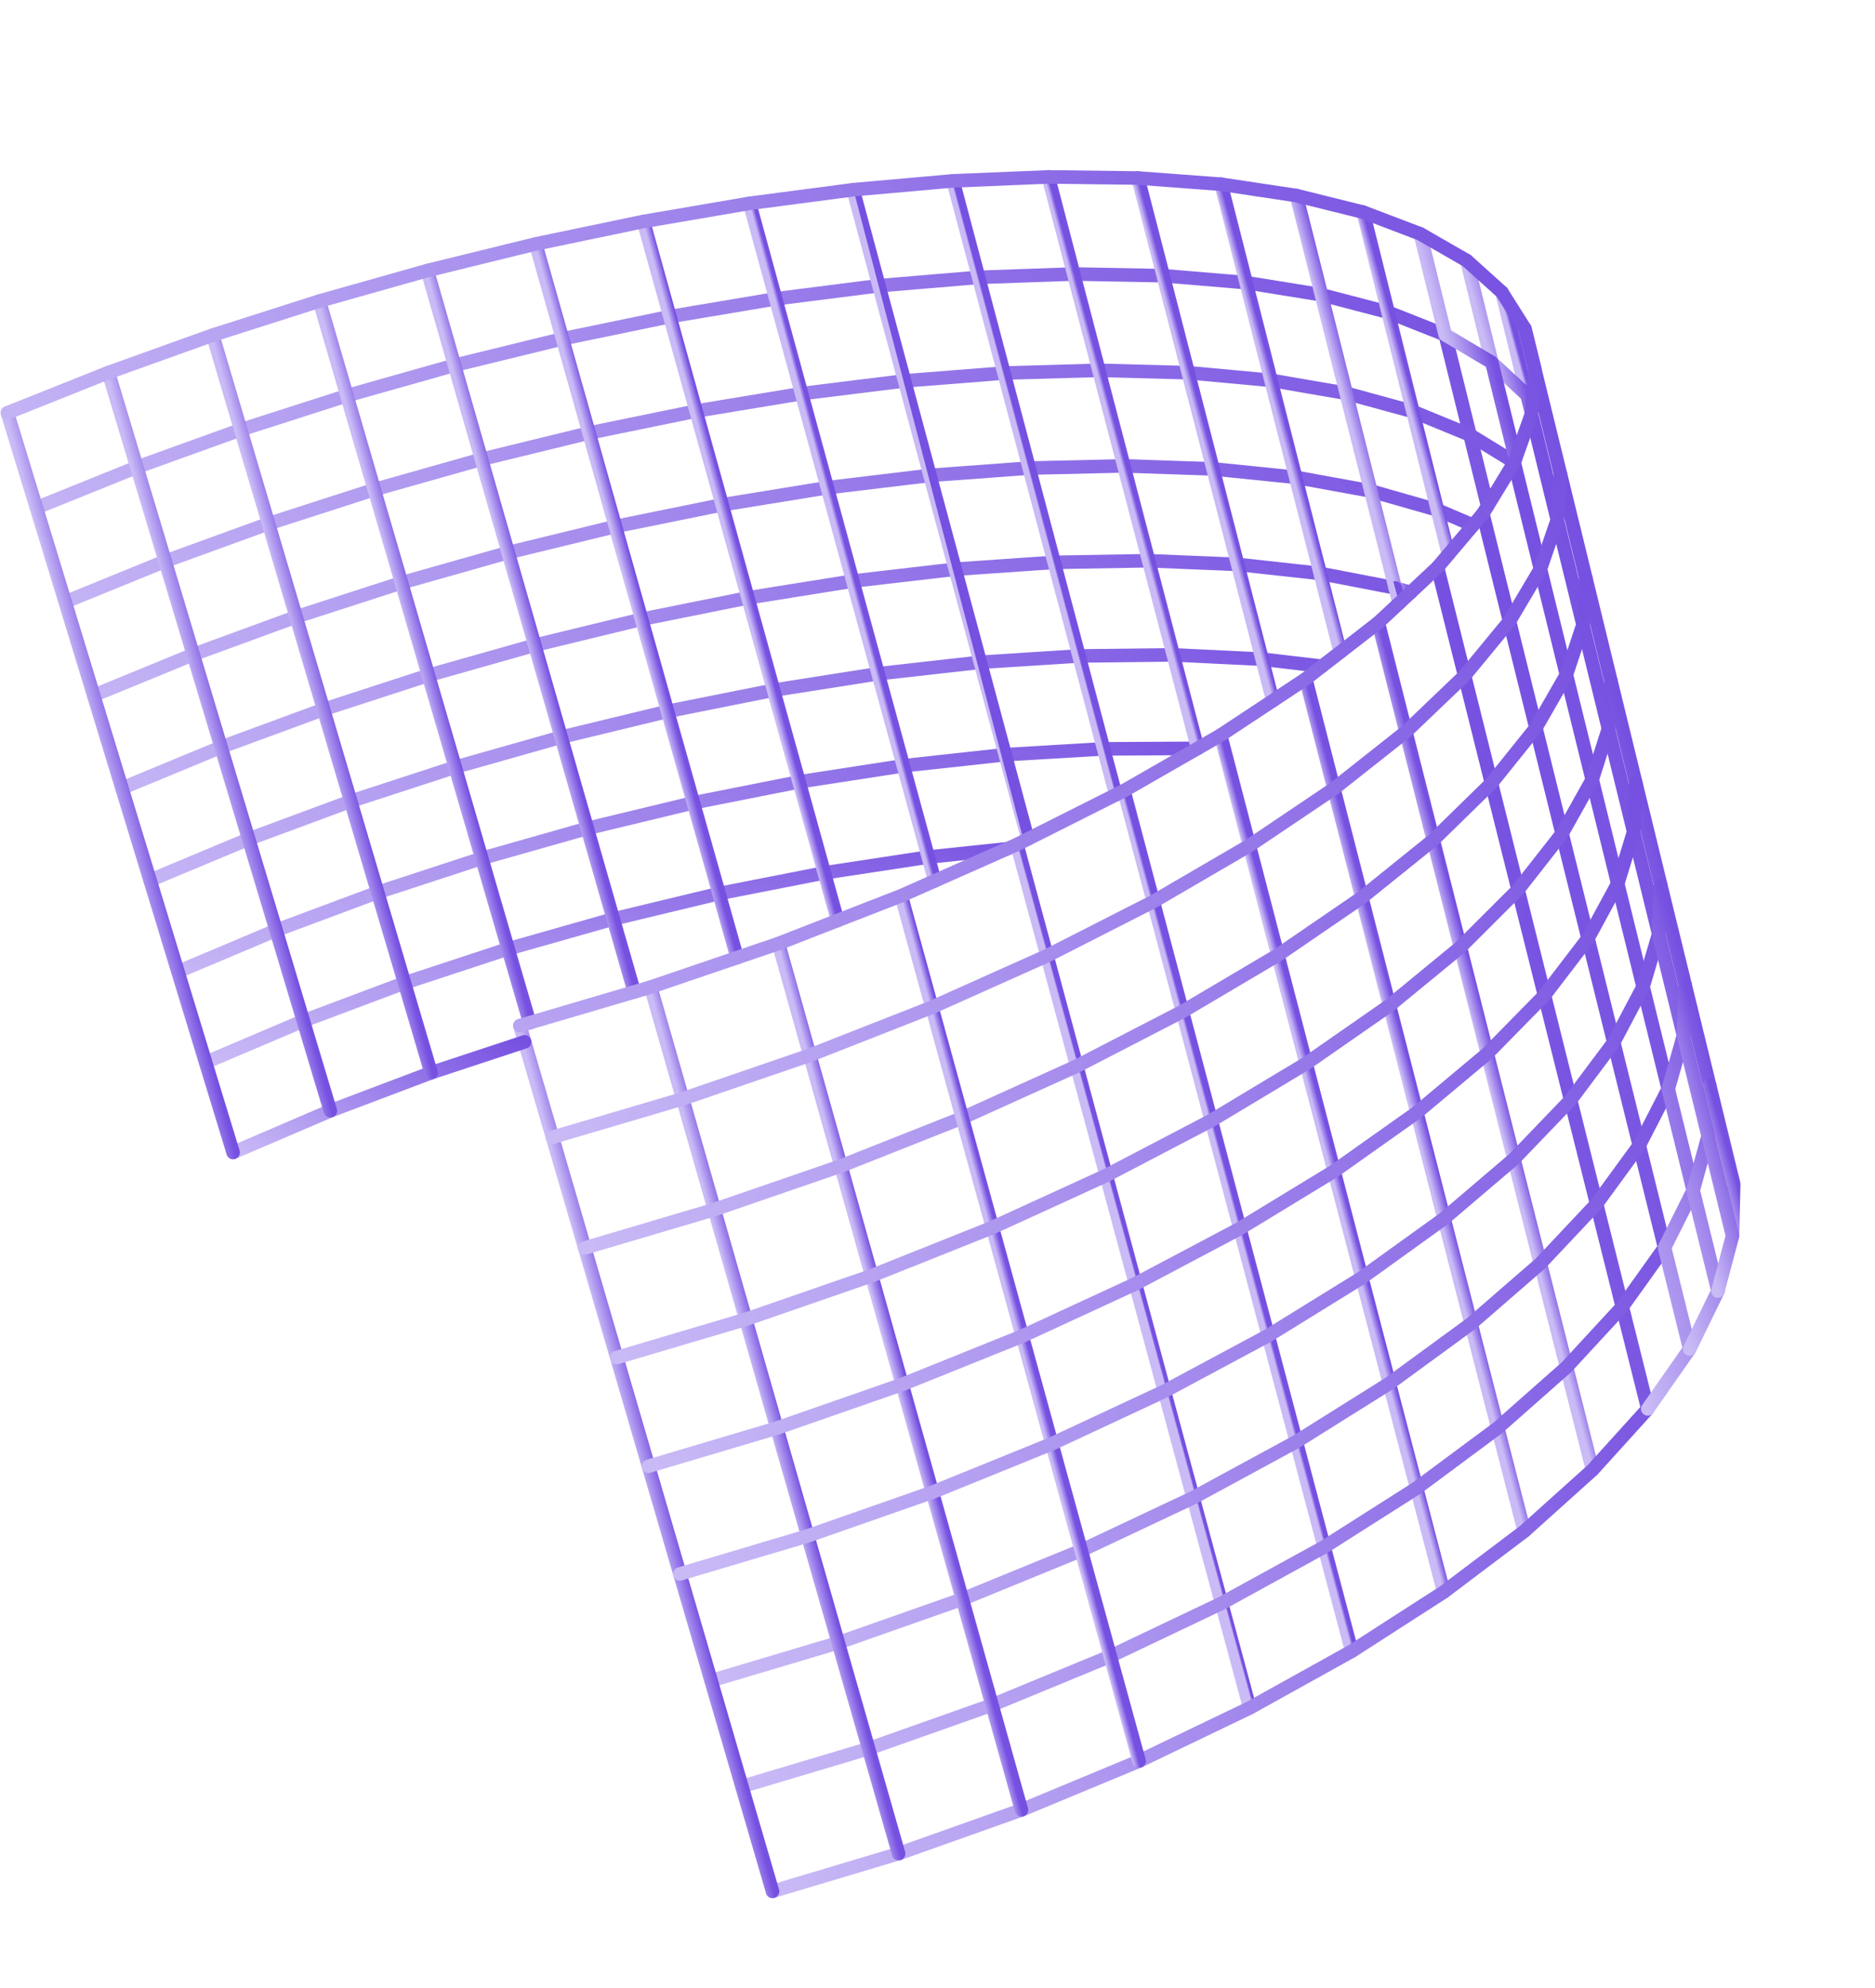 <svg width="150" height="159" viewBox="0 0 150 159" fill="none" xmlns="http://www.w3.org/2000/svg">
<path d="M81.355 67.542L83.759 76.444L86.139 85.268L88.497 94.012L90.835 102.68L93.152 111.271L95.449 119.788L97.726 128.23L99.983 136.597" stroke="url(#paint0_linear_82_62)" stroke-width="1.085" stroke-linecap="round" stroke-linejoin="round"/>
<path d="M89.915 63.239L92.265 72.109L94.591 80.903L96.899 89.618L99.188 98.258L101.456 106.82L103.703 115.308L105.932 123.725L108.143 132.063" stroke="url(#paint1_linear_82_62)" stroke-width="1.085" stroke-linecap="round" stroke-linejoin="round"/>
<path d="M97.648 58.8L99.95 67.63L102.228 76.387L104.488 85.062L106.729 93.665L108.948 102.191L111.148 110.643L113.329 119.023L115.495 127.332" stroke="url(#paint2_linear_82_62)" stroke-width="1.085" stroke-linecap="round" stroke-linejoin="round"/>
<path d="M104.461 54.296L106.711 63.08L108.946 71.787L111.157 80.422L113.351 88.978L115.524 97.459L117.683 105.868L119.819 114.207L121.938 122.471" stroke="url(#paint3_linear_82_62)" stroke-width="1.085" stroke-linecap="round" stroke-linejoin="round"/>
<path d="M110.264 49.797L112.47 58.528L114.66 67.183L116.829 75.761L118.979 84.267L121.113 92.698L123.228 101.059L125.323 109.344L127.4 117.566" stroke="url(#paint4_linear_82_62)" stroke-width="1.085" stroke-linecap="round" stroke-linejoin="round"/>
<path d="M115.001 45.375L117.167 54.041L119.314 62.635L121.445 71.155L123.557 79.603L125.648 87.977L127.726 96.283L129.783 104.514L131.824 112.681L127.4 117.566L121.938 122.472L115.495 127.332L108.143 132.063L99.983 136.597L91.129 140.85L81.715 144.759L71.888 148.251L61.803 151.272" stroke="url(#paint5_linear_82_62)" stroke-width="1.085" stroke-linecap="round" stroke-linejoin="round"/>
<path d="M118.63 41.083L120.759 49.682L122.873 58.21L124.965 66.667L127.043 75.049L129.1 83.364L131.142 91.606L133.165 99.782L129.783 104.514L125.323 109.344L119.819 114.207L113.33 119.023L105.932 123.725L97.726 128.23L88.825 132.465L79.363 136.364L69.488 139.857L59.355 142.883" stroke="url(#paint6_linear_82_62)" stroke-width="1.085" stroke-linecap="round" stroke-linejoin="round"/>
<path d="M121.135 36.981L123.234 45.509L125.312 53.97L127.376 62.355L129.419 70.674L131.446 78.921L133.459 87.1L131.142 91.606L127.726 96.282L123.228 101.058L117.683 105.868L111.148 110.643L103.703 115.308L95.449 119.788L86.498 124.006L76.987 127.895L67.062 131.386L56.886 134.421" stroke="url(#paint7_linear_82_62)" stroke-width="1.085" stroke-linecap="round" stroke-linejoin="round"/>
<path d="M61.803 151.272L59.354 142.884L56.886 134.421L54.393 125.884L51.88 117.27L49.342 108.579L46.78 99.811L44.199 90.96L41.969 83.33L41.59 82.029" stroke="url(#paint8_linear_82_62)" stroke-width="1.085" stroke-linecap="round" stroke-linejoin="round"/>
<path d="M71.889 148.251L69.488 139.857L67.062 131.386L64.617 122.841L62.15 114.218L59.66 105.518L57.148 96.74L54.616 87.884L52.057 78.944" stroke="url(#paint9_linear_82_62)" stroke-width="1.085" stroke-linecap="round" stroke-linejoin="round"/>
<path d="M81.715 144.759L79.363 136.364L76.987 127.895L74.591 119.352L72.171 110.728L69.731 102.033L67.272 93.256L64.785 84.399L62.281 75.463" stroke="url(#paint10_linear_82_62)" stroke-width="1.085" stroke-linecap="round" stroke-linejoin="round"/>
<path d="M122.517 33.12L124.585 41.577L126.638 49.961L125.311 53.971L122.873 58.21L119.314 62.636L114.66 67.184L108.946 71.788L102.228 76.388L94.591 80.903L86.139 85.269L76.984 89.408L67.272 93.256L57.148 96.74L46.78 99.811" stroke="url(#paint11_linear_82_62)" stroke-width="1.085" stroke-linecap="round" stroke-linejoin="round"/>
<path d="M91.129 140.85L88.825 132.465L86.498 124.006L84.15 115.472L81.782 106.861L79.394 98.175L76.984 89.408L74.553 80.562L72.098 71.64" stroke="url(#paint12_linear_82_62)" stroke-width="1.085" stroke-linecap="round" stroke-linejoin="round"/>
<path d="M2.913 40.609L10.952 37.365L19.259 34.372L27.755 31.644L36.361 29.212L44.999 27.099L53.59 25.321L62.056 23.9L70.314 22.85L78.291 22.182L85.896 21.915L93.059 22.05L99.692 22.605L105.715 23.578L111.049 24.971L115.617 26.779L117.601 34.791L119.005 40.47" stroke="url(#paint13_linear_82_62)" stroke-width="1.085" stroke-linecap="round" stroke-linejoin="round"/>
<path d="M5.213 48.142L13.214 44.885L21.484 41.882L29.943 39.156L38.517 36.733L47.124 34.632L55.687 32.877L64.129 31.481L72.365 30.463L80.319 29.837L87.911 29.618L95.058 29.808L101.679 30.419L107.696 31.454L113.029 32.912L117.601 34.791L121.141 36.961" stroke="url(#paint14_linear_82_62)" stroke-width="1.085" stroke-linecap="round" stroke-linejoin="round"/>
<path d="M7.493 55.618L15.457 52.348L23.69 49.337L32.119 46.611L40.656 44.194L49.233 42.109L57.771 40.372L66.187 39.006L74.398 38.021L82.336 37.437L89.909 37.261L97.043 37.503L103.654 38.174L109.665 39.269L114.996 40.792L117.847 42.007" stroke="url(#paint15_linear_82_62)" stroke-width="1.085" stroke-linecap="round" stroke-linejoin="round"/>
<path d="M9.755 63.038L17.685 59.755L25.883 56.738L34.273 54.011L42.782 51.602L51.331 49.528L59.837 47.815L68.227 46.474L76.42 45.525L84.334 44.977L91.893 44.847L99.015 45.142L105.617 45.865L111.617 47.023" stroke="url(#paint16_linear_82_62)" stroke-width="1.085" stroke-linecap="round" stroke-linejoin="round"/>
<path d="M124.836 37.919L126.865 46.23L128.877 54.474L128.673 58.278L130.692 66.523L132.693 74.701L131.446 78.921L129.1 83.364L125.649 87.977L121.113 92.698L115.525 97.459L108.949 102.191L101.456 106.82L93.152 111.271L84.15 115.472L74.591 119.352L64.617 122.841L54.393 125.884" stroke="url(#paint17_linear_82_62)" stroke-width="1.085" stroke-linecap="round" stroke-linejoin="round"/>
<path d="M12.005 70.401L19.893 67.106L28.056 64.083L36.416 61.357L44.893 58.956L53.408 56.895L61.888 55.2L70.254 53.886L78.426 52.968L86.321 52.464L93.861 52.377L100.969 52.721L105.759 53.287" stroke="url(#paint18_linear_82_62)" stroke-width="1.085" stroke-linecap="round" stroke-linejoin="round"/>
<path d="M14.235 77.716L22.088 74.404L30.215 71.375L38.541 68.651L46.985 66.255L55.474 64.208L63.929 62.532L72.268 61.247L80.414 60.359L88.289 59.894L95.815 59.853" stroke="url(#paint19_linear_82_62)" stroke-width="1.085" stroke-linecap="round" stroke-linejoin="round"/>
<path d="M16.449 84.971L24.265 81.65L32.36 78.615L40.651 75.888L49.063 73.501L57.525 71.466L65.948 69.812L74.263 68.549L80.57 67.889" stroke="url(#paint20_linear_82_62)" stroke-width="1.085" stroke-linecap="round" stroke-linejoin="round"/>
<path d="M120.153 23.376L122.166 31.6L122.582 32.271" stroke="url(#paint21_linear_82_62)" stroke-width="1.085" stroke-linecap="round" stroke-linejoin="round"/>
<path d="M18.649 92.176L26.428 88.842L34.486 85.798L41.969 83.329" stroke="url(#paint22_linear_82_62)" stroke-width="1.085" stroke-linecap="round" stroke-linejoin="round"/>
<path d="M128.876 54.474L130.873 62.649L132.852 70.757L132.693 74.701L134.677 82.815L133.459 87.1L135.454 95.211L133.165 99.782L135.174 107.89L131.823 112.681" stroke="url(#paint23_linear_82_62)" stroke-width="1.085" stroke-linecap="round" stroke-linejoin="round"/>
<path d="M117.343 20.843L119.348 28.993L122.166 31.599L122.521 33.05" stroke="url(#paint24_linear_82_62)" stroke-width="1.085" stroke-linecap="round" stroke-linejoin="round"/>
<path d="M113.62 18.702L115.617 26.779L119.348 28.993L121.24 36.691" stroke="url(#paint25_linear_82_62)" stroke-width="1.085" stroke-linecap="round" stroke-linejoin="round"/>
<path d="M132.852 70.757L134.817 78.8L136.764 86.776L136.647 90.861L135.454 95.211L137.432 103.258L135.174 107.89" stroke="url(#paint26_linear_82_62)" stroke-width="1.085" stroke-linecap="round" stroke-linejoin="round"/>
<path d="M109.053 16.967L111.049 24.972L113.029 32.912L114.996 40.792L115.877 44.335" stroke="url(#paint27_linear_82_62)" stroke-width="1.085" stroke-linecap="round" stroke-linejoin="round"/>
<path d="M103.713 15.64L105.715 23.578L107.696 31.454L109.665 39.269L111.617 47.023L112.843 47.389" stroke="url(#paint28_linear_82_62)" stroke-width="1.085" stroke-linecap="round" stroke-linejoin="round"/>
<path d="M136.765 86.776L138.695 94.688L138.599 98.839" stroke="url(#paint29_linear_82_62)" stroke-width="1.085" stroke-linecap="round" stroke-linejoin="round"/>
<path d="M97.685 14.733L99.692 22.606L101.679 30.419L103.655 38.174L105.617 45.865L107.22 52.159" stroke="url(#paint30_linear_82_62)" stroke-width="1.085" stroke-linecap="round" stroke-linejoin="round"/>
<path d="M91.041 14.238L93.059 22.05L95.058 29.808L97.044 37.503L99.015 45.142L100.969 52.721L101.824 56.04" stroke="url(#paint31_linear_82_62)" stroke-width="1.085" stroke-linecap="round" stroke-linejoin="round"/>
<path d="M83.869 14.15L85.896 21.915L87.911 29.618L89.909 37.261L91.893 44.847L93.861 52.377L95.815 59.853" stroke="url(#paint32_linear_82_62)" stroke-width="1.085" stroke-linecap="round" stroke-linejoin="round"/>
<path d="M76.242 14.466L78.291 22.183L80.319 29.837L82.336 37.437L84.334 44.977L86.321 52.464L88.289 59.895L89.265 63.565" stroke="url(#paint33_linear_82_62)" stroke-width="1.085" stroke-linecap="round" stroke-linejoin="round"/>
<path d="M68.25 15.175L70.314 22.85L72.365 30.463L74.398 38.021L76.42 45.525L78.426 52.968L80.414 60.36L82.228 67.102" stroke="url(#paint34_linear_82_62)" stroke-width="1.085" stroke-linecap="round" stroke-linejoin="round"/>
<path d="M59.968 16.262L62.056 23.9L64.129 31.481L66.187 39.006L68.226 46.475L70.254 53.886L72.268 61.247L74.263 68.549L74.783 70.45" stroke="url(#paint35_linear_82_62)" stroke-width="1.085" stroke-linecap="round" stroke-linejoin="round"/>
<path d="M18.649 92.176L16.449 84.971L14.235 77.716L12.005 70.401L9.755 63.038L7.493 55.618L5.213 48.142L2.913 40.609L0.594 33.018" stroke="url(#paint36_linear_82_62)" stroke-width="1.085" stroke-linecap="round" stroke-linejoin="round"/>
<path d="M26.428 88.842L24.265 81.65L22.088 74.404L19.893 67.106L17.684 59.755L15.457 52.348L13.214 44.885L10.952 37.365L8.676 29.793" stroke="url(#paint37_linear_82_62)" stroke-width="1.085" stroke-linecap="round" stroke-linejoin="round"/>
<path d="M34.486 85.798L32.36 78.615L30.215 71.375L28.056 64.083L25.883 56.738L23.691 49.337L21.484 41.882L19.259 34.372L17.018 26.802" stroke="url(#paint38_linear_82_62)" stroke-width="1.085" stroke-linecap="round" stroke-linejoin="round"/>
<path d="M42.376 81.8L40.651 75.888L38.541 68.651L36.416 61.357L34.273 54.011L32.119 46.611L29.943 39.156L27.755 31.644L25.55 24.079" stroke="url(#paint39_linear_82_62)" stroke-width="1.085" stroke-linecap="round" stroke-linejoin="round"/>
<path d="M50.741 79.334L49.064 73.501L46.985 66.255L44.893 58.956L42.782 51.602L40.656 44.194L38.517 36.733L36.361 29.212L34.187 21.639" stroke="url(#paint40_linear_82_62)" stroke-width="1.085" stroke-linecap="round" stroke-linejoin="round"/>
<path d="M58.97 76.59L57.525 71.465L55.474 64.209L53.408 56.895L51.331 49.528L49.233 42.109L47.124 34.632L44.999 27.099L42.855 19.51" stroke="url(#paint41_linear_82_62)" stroke-width="1.085" stroke-linecap="round" stroke-linejoin="round"/>
<path d="M134.817 78.8L134.677 82.815L136.647 90.861L138.599 98.839L137.432 103.258" stroke="url(#paint42_linear_82_62)" stroke-width="1.085" stroke-linecap="round" stroke-linejoin="round"/>
<path d="M67.006 73.62L65.948 69.812L63.929 62.532L61.888 55.2L59.837 47.815L57.771 40.372L55.687 32.877L53.59 25.322L51.475 17.713" stroke="url(#paint43_linear_82_62)" stroke-width="1.085" stroke-linecap="round" stroke-linejoin="round"/>
<path d="M130.873 62.649L130.692 66.523L129.419 70.674L127.043 75.049L123.557 79.603L118.979 84.267L113.351 88.978L106.729 93.666L99.188 98.258L90.835 102.68L81.782 106.861L72.171 110.728L62.15 114.218L51.88 117.27" stroke="url(#paint44_linear_82_62)" stroke-width="1.085" stroke-linecap="round" stroke-linejoin="round"/>
<path d="M126.865 46.23L126.638 49.961L128.673 58.278L127.376 62.355L124.965 66.667L121.445 71.155L116.829 75.761L111.157 80.422L104.488 85.062L96.9 89.618L88.497 94.011L79.394 98.175L69.731 102.033L59.66 105.518L49.342 108.579" stroke="url(#paint45_linear_82_62)" stroke-width="1.085" stroke-linecap="round" stroke-linejoin="round"/>
<path d="M121.988 26.284L122.788 29.553L124.836 37.919L124.585 41.576L123.234 45.509L120.759 49.682L117.167 54.041L112.47 58.528L106.712 63.08L99.95 67.63L92.265 72.109L83.759 76.443L74.553 80.562L64.785 84.399L54.615 87.884L44.2 90.96" stroke="url(#paint46_linear_82_62)" stroke-width="1.085" stroke-linecap="round" stroke-linejoin="round"/>
<path d="M111.617 47.023L111.926 48.247" stroke="url(#paint47_linear_82_62)" stroke-width="1.085" stroke-linecap="round" stroke-linejoin="round"/>
<path d="M41.59 82.029L42.376 81.8L50.741 79.334L52.057 78.944L58.97 76.59L62.281 75.463L67.006 73.62L72.098 71.64L74.784 70.45L80.57 67.888L81.355 67.542L82.228 67.102L89.265 63.564L89.915 63.238L95.815 59.853L97.648 58.8L101.824 56.04L104.461 54.296L105.759 53.287L107.22 52.159L110.264 49.797L111.926 48.247L112.844 47.389L115.001 45.375L115.877 44.335L117.848 42.007L118.63 41.083L119.005 40.47L121.135 36.981L121.141 36.961L121.24 36.691L122.517 33.12L122.521 33.051L122.582 32.271L122.601 32.004L122.787 29.564L122.789 29.541L121.988 26.284L120.153 23.376L117.343 20.843L113.62 18.703L109.053 16.967L103.714 15.64L97.685 14.733L91.042 14.238L83.869 14.15L76.242 14.465L68.25 15.175L59.968 16.262L51.475 17.713L42.855 19.51L34.187 21.639L25.55 24.079L17.018 26.802L8.676 29.793L0.595 33.018" stroke="url(#paint48_linear_82_62)" stroke-width="1.085" stroke-linecap="round" stroke-linejoin="round"/>
<defs>
<linearGradient id="paint0_linear_82_62" x1="81.472" y1="67.51" x2="81.344" y2="67.545" gradientUnits="userSpaceOnUse">
<stop stop-color="#7650E1"/>
<stop offset="1" stop-color="#CABBF6"/>
</linearGradient>
<linearGradient id="paint1_linear_82_62" x1="89.915" y1="63.239" x2="89.699" y2="63.297" gradientUnits="userSpaceOnUse">
<stop stop-color="#7650E1"/>
<stop offset="1" stop-color="#CABBF6"/>
</linearGradient>
<linearGradient id="paint2_linear_82_62" x1="97.648" y1="58.8" x2="97.124" y2="58.941" gradientUnits="userSpaceOnUse">
<stop stop-color="#7650E1"/>
<stop offset="1" stop-color="#CABBF6"/>
</linearGradient>
<linearGradient id="paint3_linear_82_62" x1="104.461" y1="54.296" x2="103.658" y2="54.512" gradientUnits="userSpaceOnUse">
<stop stop-color="#7650E1"/>
<stop offset="1" stop-color="#CABBF6"/>
</linearGradient>
<linearGradient id="paint4_linear_82_62" x1="110.264" y1="49.797" x2="109.226" y2="50.077" gradientUnits="userSpaceOnUse">
<stop stop-color="#7650E1"/>
<stop offset="1" stop-color="#CABBF6"/>
</linearGradient>
<linearGradient id="paint5_linear_82_62" x1="115.001" y1="45.375" x2="34.117" y2="73.294" gradientUnits="userSpaceOnUse">
<stop stop-color="#7650E1"/>
<stop offset="1" stop-color="#CABBF6"/>
</linearGradient>
<linearGradient id="paint6_linear_82_62" x1="118.63" y1="41.083" x2="33.146" y2="71.478" gradientUnits="userSpaceOnUse">
<stop stop-color="#7650E1"/>
<stop offset="1" stop-color="#CABBF6"/>
</linearGradient>
<linearGradient id="paint7_linear_82_62" x1="121.135" y1="36.981" x2="32.265" y2="69.522" gradientUnits="userSpaceOnUse">
<stop stop-color="#7650E1"/>
<stop offset="1" stop-color="#CABBF6"/>
</linearGradient>
<linearGradient id="paint8_linear_82_62" x1="43.139" y1="81.614" x2="41.453" y2="82.069" gradientUnits="userSpaceOnUse">
<stop stop-color="#7650E1"/>
<stop offset="1" stop-color="#CABBF6"/>
</linearGradient>
<linearGradient id="paint9_linear_82_62" x1="53.233" y1="78.629" x2="51.953" y2="78.974" gradientUnits="userSpaceOnUse">
<stop stop-color="#7650E1"/>
<stop offset="1" stop-color="#CABBF6"/>
</linearGradient>
<linearGradient id="paint10_linear_82_62" x1="63.089" y1="75.247" x2="62.209" y2="75.483" gradientUnits="userSpaceOnUse">
<stop stop-color="#7650E1"/>
<stop offset="1" stop-color="#CABBF6"/>
</linearGradient>
<linearGradient id="paint11_linear_82_62" x1="122.517" y1="33.12" x2="33.795" y2="72.811" gradientUnits="userSpaceOnUse">
<stop stop-color="#7650E1"/>
<stop offset="1" stop-color="#CABBF6"/>
</linearGradient>
<linearGradient id="paint12_linear_82_62" x1="72.551" y1="71.519" x2="72.058" y2="71.651" gradientUnits="userSpaceOnUse">
<stop stop-color="#7650E1"/>
<stop offset="1" stop-color="#CABBF6"/>
</linearGradient>
<linearGradient id="paint13_linear_82_62" x1="110.916" y1="9.235" x2="9.23" y2="69.059" gradientUnits="userSpaceOnUse">
<stop stop-color="#7650E1"/>
<stop offset="1" stop-color="#CABBF6"/>
</linearGradient>
<linearGradient id="paint14_linear_82_62" x1="115.55" y1="16.093" x2="24.627" y2="86.849" gradientUnits="userSpaceOnUse">
<stop stop-color="#7650E1"/>
<stop offset="1" stop-color="#CABBF6"/>
</linearGradient>
<linearGradient id="paint15_linear_82_62" x1="113.224" y1="24.75" x2="32.057" y2="95.504" gradientUnits="userSpaceOnUse">
<stop stop-color="#7650E1"/>
<stop offset="1" stop-color="#CABBF6"/>
</linearGradient>
<linearGradient id="paint16_linear_82_62" x1="108.151" y1="34.086" x2="42.249" y2="103.043" gradientUnits="userSpaceOnUse">
<stop stop-color="#7650E1"/>
<stop offset="1" stop-color="#CABBF6"/>
</linearGradient>
<linearGradient id="paint17_linear_82_62" x1="124.836" y1="37.919" x2="33.178" y2="73.41" gradientUnits="userSpaceOnUse">
<stop stop-color="#7650E1"/>
<stop offset="1" stop-color="#CABBF6"/>
</linearGradient>
<linearGradient id="paint18_linear_82_62" x1="103.099" y1="43.36" x2="50.946" y2="108.401" gradientUnits="userSpaceOnUse">
<stop stop-color="#7650E1"/>
<stop offset="1" stop-color="#CABBF6"/>
</linearGradient>
<linearGradient id="paint19_linear_82_62" x1="94.144" y1="53.619" x2="63.172" y2="108.914" gradientUnits="userSpaceOnUse">
<stop stop-color="#7650E1"/>
<stop offset="1" stop-color="#CABBF6"/>
</linearGradient>
<linearGradient id="paint20_linear_82_62" x1="79.862" y1="65.248" x2="72.708" y2="97.737" gradientUnits="userSpaceOnUse">
<stop stop-color="#7650E1"/>
<stop offset="1" stop-color="#CABBF6"/>
</linearGradient>
<linearGradient id="paint21_linear_82_62" x1="120.195" y1="23.364" x2="119.956" y2="23.429" gradientUnits="userSpaceOnUse">
<stop stop-color="#7650E1"/>
<stop offset="1" stop-color="#CABBF6"/>
</linearGradient>
<linearGradient id="paint22_linear_82_62" x1="41.969" y1="83.329" x2="29.222" y2="100.33" gradientUnits="userSpaceOnUse">
<stop stop-color="#7650E1"/>
<stop offset="1" stop-color="#CABBF6"/>
</linearGradient>
<linearGradient id="paint23_linear_82_62" x1="128.876" y1="54.474" x2="116.09" y2="58.134" gradientUnits="userSpaceOnUse">
<stop stop-color="#7650E1"/>
<stop offset="1" stop-color="#CABBF6"/>
</linearGradient>
<linearGradient id="paint24_linear_82_62" x1="119.154" y1="20.357" x2="117.008" y2="20.961" gradientUnits="userSpaceOnUse">
<stop stop-color="#7650E1"/>
<stop offset="1" stop-color="#CABBF6"/>
</linearGradient>
<linearGradient id="paint25_linear_82_62" x1="116.392" y1="17.96" x2="113.216" y2="18.853" gradientUnits="userSpaceOnUse">
<stop stop-color="#7650E1"/>
<stop offset="1" stop-color="#CABBF6"/>
</linearGradient>
<linearGradient id="paint26_linear_82_62" x1="132.852" y1="70.757" x2="125.14" y2="72.957" gradientUnits="userSpaceOnUse">
<stop stop-color="#7650E1"/>
<stop offset="1" stop-color="#CABBF6"/>
</linearGradient>
<linearGradient id="paint27_linear_82_62" x1="109.053" y1="16.967" x2="108.536" y2="17.107" gradientUnits="userSpaceOnUse">
<stop stop-color="#7650E1"/>
<stop offset="1" stop-color="#CABBF6"/>
</linearGradient>
<linearGradient id="paint28_linear_82_62" x1="104.295" y1="15.484" x2="103.149" y2="15.794" gradientUnits="userSpaceOnUse">
<stop stop-color="#7650E1"/>
<stop offset="1" stop-color="#CABBF6"/>
</linearGradient>
<linearGradient id="paint29_linear_82_62" x1="136.765" y1="86.776" x2="135.348" y2="87.169" gradientUnits="userSpaceOnUse">
<stop stop-color="#7650E1"/>
<stop offset="1" stop-color="#CABBF6"/>
</linearGradient>
<linearGradient id="paint30_linear_82_62" x1="97.685" y1="14.733" x2="97.184" y2="14.868" gradientUnits="userSpaceOnUse">
<stop stop-color="#7650E1"/>
<stop offset="1" stop-color="#CABBF6"/>
</linearGradient>
<linearGradient id="paint31_linear_82_62" x1="91.041" y1="14.238" x2="90.617" y2="14.352" gradientUnits="userSpaceOnUse">
<stop stop-color="#7650E1"/>
<stop offset="1" stop-color="#CABBF6"/>
</linearGradient>
<linearGradient id="paint32_linear_82_62" x1="83.869" y1="14.15" x2="83.564" y2="14.232" gradientUnits="userSpaceOnUse">
<stop stop-color="#7650E1"/>
<stop offset="1" stop-color="#CABBF6"/>
</linearGradient>
<linearGradient id="paint33_linear_82_62" x1="76.242" y1="14.466" x2="76.107" y2="14.502" gradientUnits="userSpaceOnUse">
<stop stop-color="#7650E1"/>
<stop offset="1" stop-color="#CABBF6"/>
</linearGradient>
<linearGradient id="paint34_linear_82_62" x1="68.31" y1="15.159" x2="68.245" y2="15.176" gradientUnits="userSpaceOnUse">
<stop stop-color="#7650E1"/>
<stop offset="1" stop-color="#CABBF6"/>
</linearGradient>
<linearGradient id="paint35_linear_82_62" x1="60.244" y1="16.188" x2="59.943" y2="16.269" gradientUnits="userSpaceOnUse">
<stop stop-color="#7650E1"/>
<stop offset="1" stop-color="#CABBF6"/>
</linearGradient>
<linearGradient id="paint36_linear_82_62" x1="2.65" y1="32.467" x2="0.414" y2="33.073" gradientUnits="userSpaceOnUse">
<stop stop-color="#7650E1"/>
<stop offset="1" stop-color="#CABBF6"/>
</linearGradient>
<linearGradient id="paint37_linear_82_62" x1="10.476" y1="29.311" x2="8.518" y2="29.84" gradientUnits="userSpaceOnUse">
<stop stop-color="#7650E1"/>
<stop offset="1" stop-color="#CABBF6"/>
</linearGradient>
<linearGradient id="paint38_linear_82_62" x1="18.567" y1="26.387" x2="16.882" y2="26.842" gradientUnits="userSpaceOnUse">
<stop stop-color="#7650E1"/>
<stop offset="1" stop-color="#CABBF6"/>
</linearGradient>
<linearGradient id="paint39_linear_82_62" x1="26.818" y1="23.739" x2="25.438" y2="24.111" gradientUnits="userSpaceOnUse">
<stop stop-color="#7650E1"/>
<stop offset="1" stop-color="#CABBF6"/>
</linearGradient>
<linearGradient id="paint40_linear_82_62" x1="35.208" y1="21.366" x2="34.097" y2="21.665" gradientUnits="userSpaceOnUse">
<stop stop-color="#7650E1"/>
<stop offset="1" stop-color="#CABBF6"/>
</linearGradient>
<linearGradient id="paint41_linear_82_62" x1="43.621" y1="19.305" x2="42.788" y2="19.529" gradientUnits="userSpaceOnUse">
<stop stop-color="#7650E1"/>
<stop offset="1" stop-color="#CABBF6"/>
</linearGradient>
<linearGradient id="paint42_linear_82_62" x1="134.817" y1="78.8" x2="130.83" y2="79.922" gradientUnits="userSpaceOnUse">
<stop stop-color="#7650E1"/>
<stop offset="1" stop-color="#CABBF6"/>
</linearGradient>
<linearGradient id="paint43_linear_82_62" x1="51.989" y1="17.576" x2="51.43" y2="17.726" gradientUnits="userSpaceOnUse">
<stop stop-color="#7650E1"/>
<stop offset="1" stop-color="#CABBF6"/>
</linearGradient>
<linearGradient id="paint44_linear_82_62" x1="130.873" y1="62.649" x2="45.643" y2="107.073" gradientUnits="userSpaceOnUse">
<stop stop-color="#7650E1"/>
<stop offset="1" stop-color="#CABBF6"/>
</linearGradient>
<linearGradient id="paint45_linear_82_62" x1="126.865" y1="46.23" x2="38.626" y2="87.757" gradientUnits="userSpaceOnUse">
<stop stop-color="#7650E1"/>
<stop offset="1" stop-color="#CABBF6"/>
</linearGradient>
<linearGradient id="paint46_linear_82_62" x1="121.988" y1="26.284" x2="32.49" y2="67.594" gradientUnits="userSpaceOnUse">
<stop stop-color="#7650E1"/>
<stop offset="1" stop-color="#CABBF6"/>
</linearGradient>
<linearGradient id="paint47_linear_82_62" x1="111.617" y1="47.023" x2="111.598" y2="47.028" gradientUnits="userSpaceOnUse">
<stop stop-color="#7650E1"/>
<stop offset="1" stop-color="#CABBF6"/>
</linearGradient>
<linearGradient id="paint48_linear_82_62" x1="114.945" y1="2.04567e-05" x2="-2.055" y2="51.881" gradientUnits="userSpaceOnUse">
<stop stop-color="#7650E1"/>
<stop offset="1" stop-color="#CABBF6"/>
</linearGradient>
</defs>
</svg>
